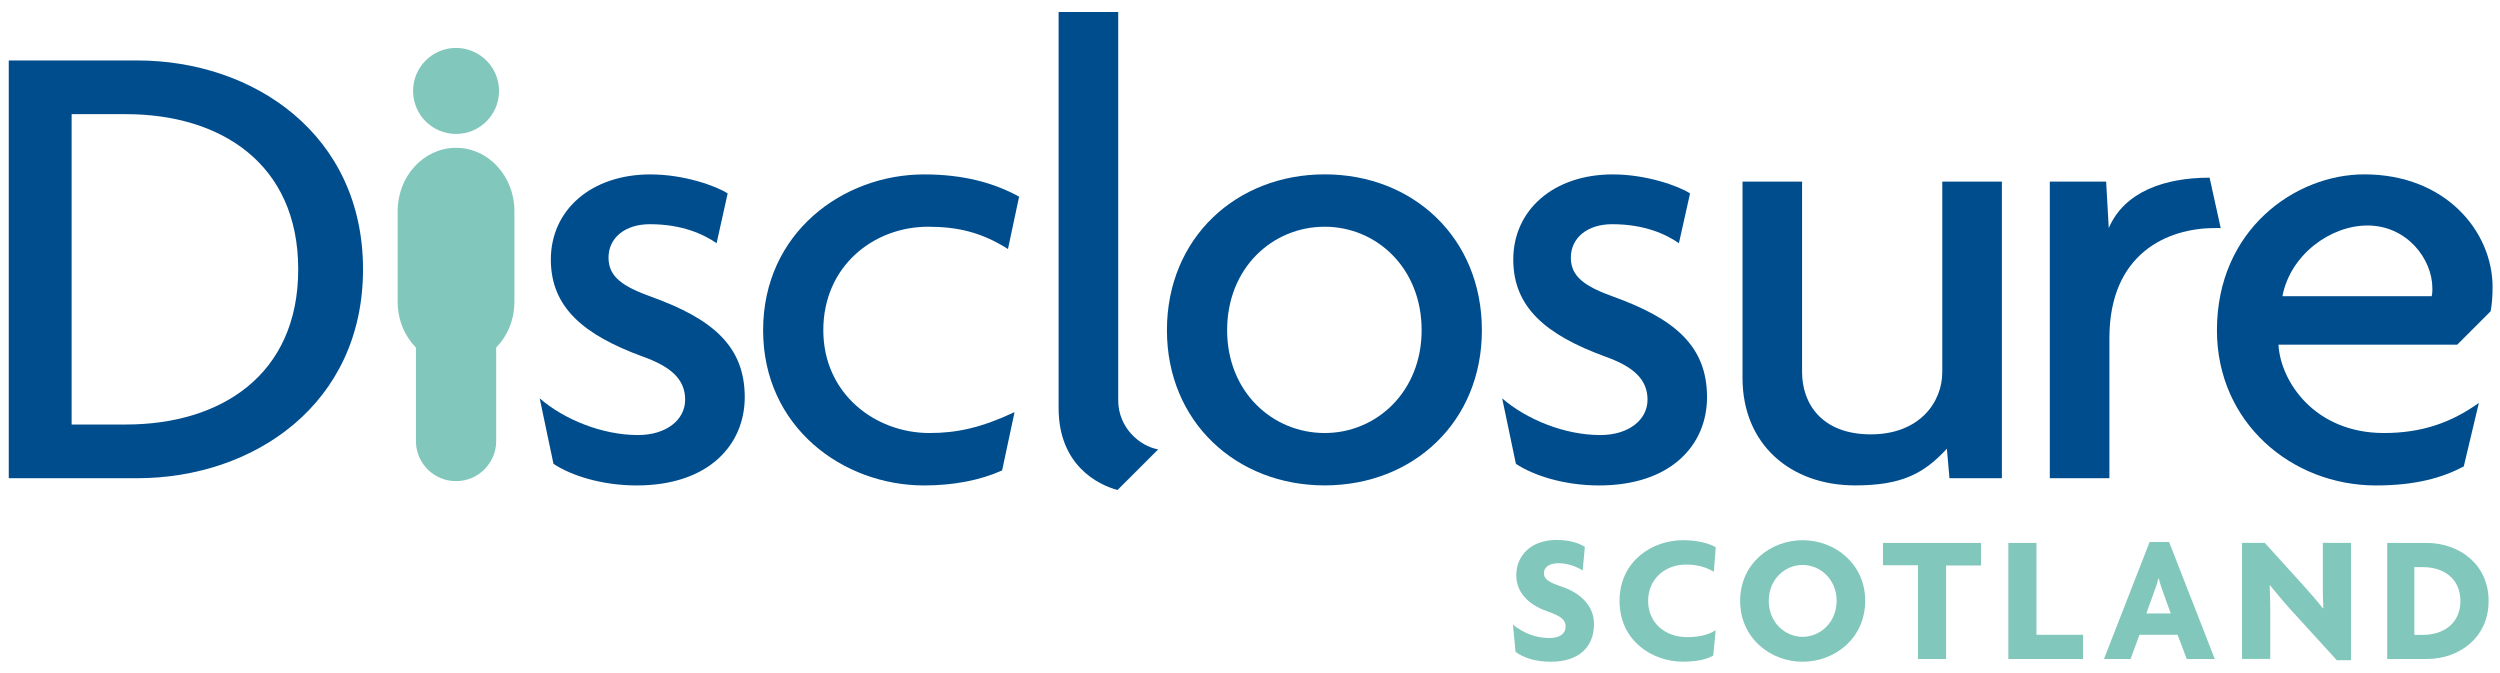 <?xml version="1.0" encoding="utf-8"?>
<!-- Generator: Adobe Illustrator 24.1.3, SVG Export Plug-In . SVG Version: 6.00 Build 0)  -->
<svg version="1.1" id="Layer_1" xmlns="http://www.w3.org/2000/svg" xmlns:xlink="http://www.w3.org/1999/xlink" x="0px" y="0px"
	 viewBox="0 0 505 136" style="enable-background:new 0 0 505 136;" xml:space="preserve">
<style type="text/css">
	.st0{clip-path:url(#SVGID_1_);fill:#82C7BB;}
	.st1{clip-path:url(#SVGID_1_);fill:#004D8E;}
</style>
<g>
	<defs>
		<rect id="SVGID_3_" x="-11.35" y="-10.7" width="527.6" height="157.16"/>
	</defs>
	<clipPath id="SVGID_1_">
		<use xlink:href="#SVGID_3_"  style="overflow:visible;"/>
	</clipPath>
	<path class="st0" d="M100.81,18.37c0,4.8-3.89,8.69-8.69,8.69c-4.8,0-8.68-3.89-8.68-8.69c0-4.8,3.88-8.69,8.68-8.69
		C96.92,9.69,100.81,13.58,100.81,18.37"/>
	<path class="st0" d="M92.12,29.86c-6.51,0-11.79,5.71-11.79,12.77v18.34c0,3.65,1.42,6.93,3.69,9.25v18.87c0,4.48,3.62,8.1,8.1,8.1
		c4.48,0,8.11-3.63,8.11-8.1V70.21c2.26-2.32,3.68-5.6,3.68-9.25V42.62C103.91,35.57,98.63,29.86,92.12,29.86"/>
	<path class="st0" d="M313.23,133.67c-2.9,0-5.4-0.73-7.09-1.99l-0.52-5.48c2.28,1.8,4.75,2.68,7.36,2.68c2.1,0,3.27-0.88,3.27-2.28
		c0-1.39-0.81-2.09-3.71-3.12c-4.08-1.43-6.25-4.04-6.25-7.28c0-3.97,2.98-7.13,8.12-7.13c2.9,0,4.7,0.74,5.73,1.4l-0.44,4.78
		c-1.1-0.74-3.01-1.48-4.85-1.48c-2.02,0-2.98,0.88-2.98,2.02c0,1.11,0.82,1.8,3.61,2.72c3.75,1.25,6.51,3.87,6.51,7.54
		C321.98,130.66,318.99,133.67,313.23,133.67"/>
	<path class="st0" d="M346.19,115.51c-1.21-0.77-3.05-1.47-5.59-1.47c-4.26,0-7.68,2.91-7.68,7.35c0,4.42,3.42,7.31,7.87,7.31
		c2.53,0,4.48-0.54,5.77-1.39l-0.48,5.11c-1.32,0.77-3.31,1.24-6.14,1.24c-6.18,0-12.79-4.22-12.79-12.27
		c0-8.08,6.65-12.27,12.79-12.27c2.94,0,5.26,0.62,6.65,1.43"/>
	<path class="st0" d="M364.12,133.67c-6.46,0-12.61-4.74-12.61-12.31c0-7.5,6.14-12.24,12.61-12.24c6.51,0,12.65,4.74,12.65,12.24
		C376.77,128.93,370.63,133.67,364.12,133.67 M364.12,114.12c-3.53,0-6.83,2.87-6.83,7.24c0,4.4,3.31,7.28,6.83,7.28
		c3.53,0,6.88-2.88,6.88-7.28C371,116.98,367.64,114.12,364.12,114.12"/>
	<polyline class="st0" points="393.11,114.23 393.11,133.12 387.44,133.12 387.44,114.18 380.36,114.18 380.36,109.67 
		400.17,109.67 400.17,114.23 	"/>
	<polyline class="st0" points="405.68,133.12 405.68,109.67 411.37,109.67 411.37,128.23 420.78,128.23 420.78,133.12 	"/>
	<path class="st0" d="M441.72,133.12l-1.84-4.89h-7.71l-1.8,4.89H425l9.22-23.63h3.94l9.23,23.63 M436.8,119.22
		c-0.26-0.66-0.51-1.54-0.74-2.39h-0.07c-0.18,0.84-0.48,1.72-0.74,2.39l-1.69,4.7h4.93L436.8,119.22z"/>
	<path class="st0" d="M472.04,133.37l-9.12-10c-1.47-1.61-3.12-3.59-4.37-5.14l-0.08,0.04c0.08,1.65,0.12,3.46,0.12,4.92v9.92h-5.7
		v-23.45l4.59,0l7.94,8.75c1.1,1.21,2.75,3.13,3.82,4.49l0.07-0.04c-0.07-1.4-0.1-2.9-0.1-4.38v-8.82h5.7v23.7"/>
	<path class="st0" d="M490.13,133.12h-7.91v-23.45h7.91c6.76,0,12.57,4.41,12.57,11.72C502.7,128.71,496.89,133.12,490.13,133.12
		 M489.47,114.56h-1.77v13.68h1.77c4.08,0,7.53-2.28,7.53-6.84C497,116.83,493.55,114.56,489.47,114.56"/>
	<path class="st1" d="M27.7,96.6H1.77l0-84.39l25.92,0c23.54,0,45.64,14.95,45.64,42.18C73.33,81.65,51.24,96.6,27.7,96.6
		 M25.45,23.06H14.47l0,62.69h10.98c19.05,0,34.79-9.91,34.79-31.35C60.24,32.98,44.5,23.06,25.45,23.06"/>
	<path class="st1" d="M128.6,98.06c-7.01,0-13.23-1.99-16.8-4.37l-2.78-13.22c4.89,4.23,12.57,7.41,19.85,7.41
		c5.69,0,9.53-3.04,9.53-7.14c0-4.24-3.05-6.75-8.61-8.73c-11.9-4.37-18.52-9.92-18.52-19.58c0-10.05,8.2-17.2,20.11-17.2
		c6.88,0,13.36,2.38,15.61,3.84l-2.24,10.06c-2.65-1.85-7.02-3.84-13.49-3.84c-5.03,0-8.34,2.78-8.34,6.75
		c0,3.83,2.78,5.82,8.73,7.94c12.04,4.37,18.79,9.79,18.79,20.24C150.43,89.86,143.15,98.06,128.6,98.06"/>
	<path class="st1" d="M203.61,50.3c-5.42-3.44-10.32-4.5-16.14-4.5c-10.98,0-21.16,7.94-21.16,20.9c0,12.83,10.45,20.77,21.43,20.77
		c5.56,0,10.45-1.06,17.2-4.22l-2.51,11.77c-4.37,1.98-9.79,3.04-15.75,3.04c-16.4,0-32.53-11.77-32.53-31.35
		c0-19.7,16.14-31.48,32.53-31.48c7.94,0,14.16,1.72,19.18,4.5"/>
	<path class="st1" d="M225.74,98.98c-3.97-1.06-11.9-5.02-11.9-16.53V2.42l12.04,0v78.44c0,5.56,4.36,9.26,8.07,9.92"/>
	<path class="st1" d="M267.59,98.05c-17.85,0-31.87-12.83-31.87-31.35c0-18.65,14.02-31.48,31.87-31.48
		c17.86,0,31.75,12.83,31.75,31.48C299.35,85.22,285.46,98.05,267.59,98.05 M267.59,45.8c-10.58,0-19.71,8.34-19.71,20.9
		c0,12.43,9.13,20.77,19.71,20.77c10.45,0,19.58-8.33,19.58-20.77C287.18,54.14,278.05,45.8,267.59,45.8"/>
	<path class="st1" d="M323.01,98.06c-7.01,0-13.23-1.99-16.8-4.37l-2.77-13.22c4.89,4.23,12.56,7.41,19.83,7.41
		c5.69,0,9.53-3.04,9.53-7.14c0-4.24-3.04-6.75-8.6-8.73c-11.9-4.37-18.52-9.92-18.52-19.58c0-10.05,8.19-17.2,20.1-17.2
		c6.88,0,13.37,2.38,15.61,3.84l-2.25,10.06c-2.65-1.85-7.01-3.84-13.49-3.84c-5.03,0-8.34,2.78-8.34,6.75
		c0,3.83,2.78,5.82,8.73,7.94c12.04,4.37,18.78,9.79,18.78,20.24C344.83,89.86,337.56,98.06,323.01,98.06"/>
	<path class="st1" d="M393.79,96.6l-0.52-5.96c-4.64,5.03-9.13,7.41-18.53,7.41c-13.1,0-22.75-8.33-22.75-21.69V36.68h12.03v38.49
		c0,6.22,3.84,12.57,13.9,12.57c9.66,0,14.42-6.34,14.42-12.57V36.68h12.04V96.6"/>
	<path class="st1" d="M447.4,46.07c-9.65,0-21.3,5.17-21.3,22.23V96.6h-12.04V36.68h11.38l0.53,9.39
		c3.17-7.4,11.37-10.18,20.37-10.18l2.24,10.18H447.4"/>
	<path class="st1" d="M503.11,62.87l-6.75,6.75h-36.11c0.4,7.4,7.27,17.85,21.3,17.85c7.67,0,13.62-2.11,19.18-6.08l-3.05,12.83
		c-4.24,2.24-9.65,3.84-17.72,3.84c-17.07,0-32.14-12.7-32.14-31.35c0-20.37,15.87-31.49,29.76-31.49
		c16.53,0,25.92,11.64,25.92,22.75C503.5,59.83,503.37,61.55,503.11,62.87 M478.24,45.55c-7.54,0-15.61,5.95-17.19,14.28h30.15
		c0.14-0.53,0.14-1.06,0.14-1.59C491.34,52.29,486.17,45.55,478.24,45.55"/>
</g>
</svg>
